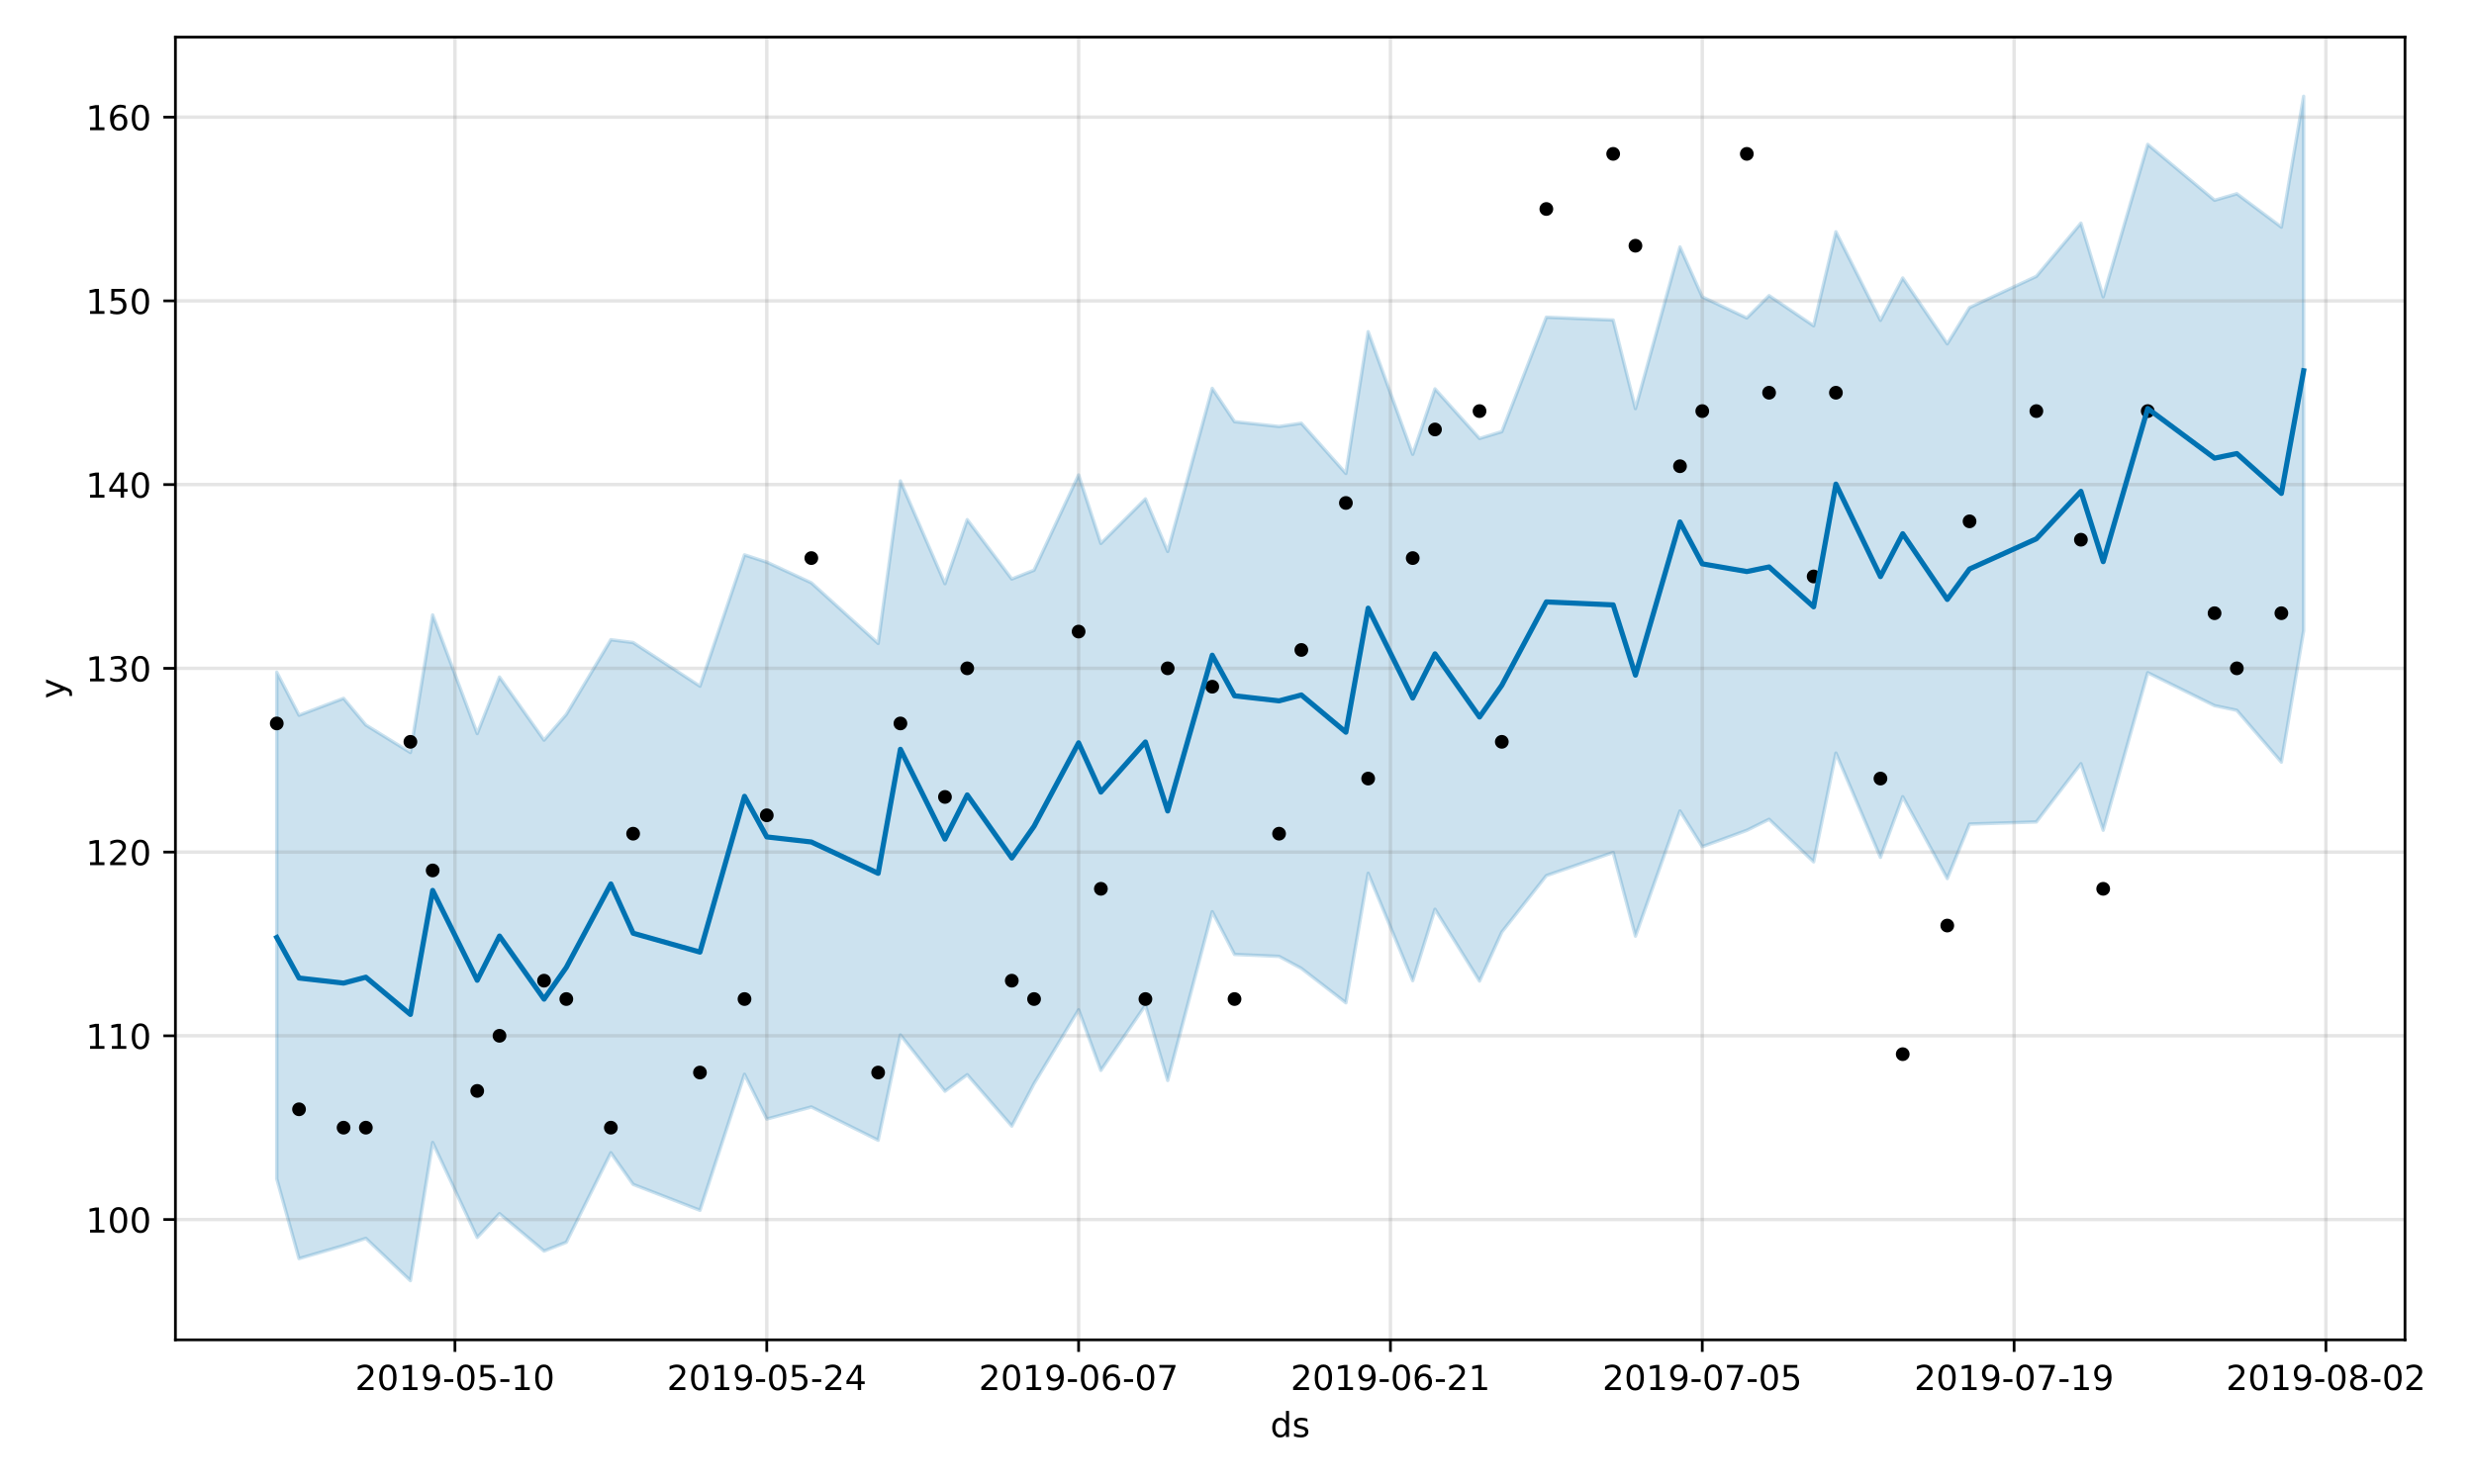 <?xml version="1.0" encoding="utf-8" standalone="no"?>
<!DOCTYPE svg PUBLIC "-//W3C//DTD SVG 1.1//EN"
  "http://www.w3.org/Graphics/SVG/1.1/DTD/svg11.dtd">
<!-- Created with matplotlib (https://matplotlib.org/) -->
<svg height="432pt" version="1.1" viewBox="0 0 720 432" width="720pt" xmlns="http://www.w3.org/2000/svg" xmlns:xlink="http://www.w3.org/1999/xlink">
 <defs>
  <style type="text/css">
*{stroke-linecap:butt;stroke-linejoin:round;}
  </style>
 </defs>
 <g id="figure_1">
  <g id="patch_1">
   <path d="M 0 432 
L 720 432 
L 720 0 
L 0 0 
z
" style="fill:#ffffff;"/>
  </g>
  <g id="axes_1">
   <g id="patch_2">
    <path d="M 51.05 390.04 
L 699.919 390.04 
L 699.919 10.8 
L 51.05 10.8 
z
" style="fill:#ffffff;"/>
   </g>
   <g id="PolyCollection_1">
    <defs>
     <path d="M 80.544 -236.311 
L 80.544 -88.843 
L 87.026 -65.624 
L 99.991 -69.397 
L 106.473 -71.508 
L 119.437 -59.198 
L 125.92 -99.409 
L 138.884 -71.772 
L 145.366 -78.701 
L 158.331 -67.819 
L 164.813 -70.369 
L 177.777 -96.425 
L 184.259 -87.212 
L 203.706 -79.678 
L 216.67 -119.263 
L 223.153 -106.246 
L 236.117 -109.755 
L 255.564 -100.069 
L 262.046 -130.723 
L 275.01 -114.346 
L 281.493 -119.148 
L 294.457 -104.197 
L 300.939 -116.551 
L 313.904 -138.048 
L 320.386 -120.403 
L 333.35 -139.37 
L 339.832 -117.47 
L 352.797 -166.608 
L 359.279 -154.155 
L 372.243 -153.587 
L 378.726 -150.099 
L 391.69 -140.079 
L 398.172 -177.783 
L 411.137 -146.523 
L 417.619 -167.304 
L 430.583 -146.411 
L 437.066 -160.658 
L 450.03 -177.103 
L 469.477 -183.843 
L 475.959 -159.488 
L 488.923 -195.92 
L 495.405 -185.539 
L 508.37 -190.285 
L 514.852 -193.495 
L 527.817 -181.106 
L 534.299 -212.768 
L 547.263 -182.423 
L 553.745 -200.068 
L 566.71 -176.256 
L 573.192 -192.108 
L 592.639 -192.734 
L 605.603 -209.674 
L 612.085 -190.315 
L 625.05 -236.176 
L 644.496 -226.581 
L 650.979 -225.211 
L 663.943 -210.138 
L 670.425 -248.416 
L 670.425 -403.962 
L 670.425 -403.962 
L 663.943 -365.891 
L 650.979 -375.592 
L 644.496 -373.708 
L 625.05 -389.962 
L 612.085 -345.599 
L 605.603 -367.038 
L 592.639 -351.558 
L 573.192 -342.48 
L 566.71 -331.91 
L 553.745 -351.075 
L 547.263 -338.748 
L 534.299 -364.52 
L 527.817 -337.161 
L 514.852 -345.927 
L 508.37 -339.439 
L 495.405 -345.573 
L 488.923 -360.094 
L 475.959 -313.051 
L 469.477 -338.846 
L 450.03 -339.66 
L 437.066 -306.342 
L 430.583 -304.364 
L 417.619 -318.791 
L 411.137 -299.757 
L 398.172 -335.443 
L 391.69 -294.179 
L 378.726 -308.8 
L 372.243 -307.85 
L 359.279 -309.244 
L 352.797 -318.948 
L 339.832 -271.472 
L 333.35 -286.781 
L 320.386 -273.809 
L 313.904 -293.734 
L 300.939 -266.021 
L 294.457 -263.454 
L 281.493 -280.729 
L 275.01 -262.096 
L 262.046 -291.99 
L 255.564 -244.697 
L 236.117 -262.346 
L 223.153 -268.357 
L 216.67 -270.469 
L 203.706 -232.257 
L 184.259 -244.953 
L 177.777 -245.774 
L 164.813 -224.031 
L 158.331 -216.549 
L 145.366 -234.904 
L 138.884 -218.461 
L 125.92 -252.984 
L 119.437 -212.946 
L 106.473 -220.95 
L 99.991 -228.709 
L 87.026 -223.801 
L 80.544 -236.311 
z
" id="mc52cb56df1" style="stroke:#0072b2;stroke-opacity:0.2;"/>
    </defs>
    <g clip-path="url(#p3fe8ebde65)">
     <use style="fill:#0072b2;fill-opacity:0.2;stroke:#0072b2;stroke-opacity:0.2;" x="0" xlink:href="#mc52cb56df1" y="432"/>
    </g>
   </g>
   <g id="matplotlib.axis_1">
    <g id="xtick_1">
     <g id="line2d_1">
      <path clip-path="url(#p3fe8ebde65)" d="M 132.402 390.04 
L 132.402 10.8 
" style="fill:none;stroke:#808080;stroke-linecap:square;stroke-opacity:0.2;"/>
     </g>
     <g id="line2d_2">
      <defs>
       <path d="M 0 0 
L 0 3.5 
" id="m07a16b55f5" style="stroke:#000000;stroke-width:0.8;"/>
      </defs>
      <g>
       <use style="stroke:#000000;stroke-width:0.8;" x="132.402" xlink:href="#m07a16b55f5" y="390.04"/>
      </g>
     </g>
     <g id="text_1">
      <!-- 2019-05-10 -->
      <defs>
       <path d="M 19.188 8.297 
L 53.609 8.297 
L 53.609 0 
L 7.328 0 
L 7.328 8.297 
Q 12.938 14.109 22.625 23.891 
Q 32.328 33.688 34.812 36.531 
Q 39.547 41.844 41.422 45.531 
Q 43.312 49.219 43.312 52.781 
Q 43.312 58.594 39.234 62.25 
Q 35.156 65.922 28.609 65.922 
Q 23.969 65.922 18.812 64.312 
Q 13.672 62.703 7.812 59.422 
L 7.812 69.391 
Q 13.766 71.781 18.938 73 
Q 24.125 74.219 28.422 74.219 
Q 39.75 74.219 46.484 68.547 
Q 53.219 62.891 53.219 53.422 
Q 53.219 48.922 51.531 44.891 
Q 49.859 40.875 45.406 35.406 
Q 44.188 33.984 37.641 27.219 
Q 31.109 20.453 19.188 8.297 
z
" id="DejaVuSans-50"/>
       <path d="M 31.781 66.406 
Q 24.172 66.406 20.328 58.906 
Q 16.5 51.422 16.5 36.375 
Q 16.5 21.391 20.328 13.891 
Q 24.172 6.391 31.781 6.391 
Q 39.453 6.391 43.281 13.891 
Q 47.125 21.391 47.125 36.375 
Q 47.125 51.422 43.281 58.906 
Q 39.453 66.406 31.781 66.406 
z
M 31.781 74.219 
Q 44.047 74.219 50.516 64.516 
Q 56.984 54.828 56.984 36.375 
Q 56.984 17.969 50.516 8.266 
Q 44.047 -1.422 31.781 -1.422 
Q 19.531 -1.422 13.062 8.266 
Q 6.594 17.969 6.594 36.375 
Q 6.594 54.828 13.062 64.516 
Q 19.531 74.219 31.781 74.219 
z
" id="DejaVuSans-48"/>
       <path d="M 12.406 8.297 
L 28.516 8.297 
L 28.516 63.922 
L 10.984 60.406 
L 10.984 69.391 
L 28.422 72.906 
L 38.281 72.906 
L 38.281 8.297 
L 54.391 8.297 
L 54.391 0 
L 12.406 0 
z
" id="DejaVuSans-49"/>
       <path d="M 10.984 1.516 
L 10.984 10.5 
Q 14.703 8.734 18.5 7.812 
Q 22.312 6.891 25.984 6.891 
Q 35.75 6.891 40.891 13.453 
Q 46.047 20.016 46.781 33.406 
Q 43.953 29.203 39.594 26.953 
Q 35.25 24.703 29.984 24.703 
Q 19.047 24.703 12.672 31.312 
Q 6.297 37.938 6.297 49.422 
Q 6.297 60.641 12.938 67.422 
Q 19.578 74.219 30.609 74.219 
Q 43.266 74.219 49.922 64.516 
Q 56.594 54.828 56.594 36.375 
Q 56.594 19.141 48.406 8.859 
Q 40.234 -1.422 26.422 -1.422 
Q 22.703 -1.422 18.891 -0.688 
Q 15.094 0.047 10.984 1.516 
z
M 30.609 32.422 
Q 37.25 32.422 41.125 36.953 
Q 45.016 41.5 45.016 49.422 
Q 45.016 57.281 41.125 61.844 
Q 37.25 66.406 30.609 66.406 
Q 23.969 66.406 20.094 61.844 
Q 16.219 57.281 16.219 49.422 
Q 16.219 41.5 20.094 36.953 
Q 23.969 32.422 30.609 32.422 
z
" id="DejaVuSans-57"/>
       <path d="M 4.891 31.391 
L 31.203 31.391 
L 31.203 23.391 
L 4.891 23.391 
z
" id="DejaVuSans-45"/>
       <path d="M 10.797 72.906 
L 49.516 72.906 
L 49.516 64.594 
L 19.828 64.594 
L 19.828 46.734 
Q 21.969 47.469 24.109 47.828 
Q 26.266 48.188 28.422 48.188 
Q 40.625 48.188 47.75 41.5 
Q 54.891 34.812 54.891 23.391 
Q 54.891 11.625 47.562 5.094 
Q 40.234 -1.422 26.906 -1.422 
Q 22.312 -1.422 17.547 -0.641 
Q 12.797 0.141 7.719 1.703 
L 7.719 11.625 
Q 12.109 9.234 16.797 8.062 
Q 21.484 6.891 26.703 6.891 
Q 35.156 6.891 40.078 11.328 
Q 45.016 15.766 45.016 23.391 
Q 45.016 31 40.078 35.438 
Q 35.156 39.891 26.703 39.891 
Q 22.75 39.891 18.812 39.016 
Q 14.891 38.141 10.797 36.281 
z
" id="DejaVuSans-53"/>
      </defs>
      <g transform="translate(103.344 404.638)scale(0.1 -0.1)">
       <use xlink:href="#DejaVuSans-50"/>
       <use x="63.623" xlink:href="#DejaVuSans-48"/>
       <use x="127.246" xlink:href="#DejaVuSans-49"/>
       <use x="190.869" xlink:href="#DejaVuSans-57"/>
       <use x="254.492" xlink:href="#DejaVuSans-45"/>
       <use x="290.576" xlink:href="#DejaVuSans-48"/>
       <use x="354.199" xlink:href="#DejaVuSans-53"/>
       <use x="417.822" xlink:href="#DejaVuSans-45"/>
       <use x="453.906" xlink:href="#DejaVuSans-49"/>
       <use x="517.529" xlink:href="#DejaVuSans-48"/>
      </g>
     </g>
    </g>
    <g id="xtick_2">
     <g id="line2d_3">
      <path clip-path="url(#p3fe8ebde65)" d="M 223.153 390.04 
L 223.153 10.8 
" style="fill:none;stroke:#808080;stroke-linecap:square;stroke-opacity:0.2;"/>
     </g>
     <g id="line2d_4">
      <g>
       <use style="stroke:#000000;stroke-width:0.8;" x="223.153" xlink:href="#m07a16b55f5" y="390.04"/>
      </g>
     </g>
     <g id="text_2">
      <!-- 2019-05-24 -->
      <defs>
       <path d="M 37.797 64.312 
L 12.891 25.391 
L 37.797 25.391 
z
M 35.203 72.906 
L 47.609 72.906 
L 47.609 25.391 
L 58.016 25.391 
L 58.016 17.188 
L 47.609 17.188 
L 47.609 0 
L 37.797 0 
L 37.797 17.188 
L 4.891 17.188 
L 4.891 26.703 
z
" id="DejaVuSans-52"/>
      </defs>
      <g transform="translate(194.095 404.638)scale(0.1 -0.1)">
       <use xlink:href="#DejaVuSans-50"/>
       <use x="63.623" xlink:href="#DejaVuSans-48"/>
       <use x="127.246" xlink:href="#DejaVuSans-49"/>
       <use x="190.869" xlink:href="#DejaVuSans-57"/>
       <use x="254.492" xlink:href="#DejaVuSans-45"/>
       <use x="290.576" xlink:href="#DejaVuSans-48"/>
       <use x="354.199" xlink:href="#DejaVuSans-53"/>
       <use x="417.822" xlink:href="#DejaVuSans-45"/>
       <use x="453.906" xlink:href="#DejaVuSans-50"/>
       <use x="517.529" xlink:href="#DejaVuSans-52"/>
      </g>
     </g>
    </g>
    <g id="xtick_3">
     <g id="line2d_5">
      <path clip-path="url(#p3fe8ebde65)" d="M 313.904 390.04 
L 313.904 10.8 
" style="fill:none;stroke:#808080;stroke-linecap:square;stroke-opacity:0.2;"/>
     </g>
     <g id="line2d_6">
      <g>
       <use style="stroke:#000000;stroke-width:0.8;" x="313.904" xlink:href="#m07a16b55f5" y="390.04"/>
      </g>
     </g>
     <g id="text_3">
      <!-- 2019-06-07 -->
      <defs>
       <path d="M 33.016 40.375 
Q 26.375 40.375 22.484 35.828 
Q 18.609 31.297 18.609 23.391 
Q 18.609 15.531 22.484 10.953 
Q 26.375 6.391 33.016 6.391 
Q 39.656 6.391 43.531 10.953 
Q 47.406 15.531 47.406 23.391 
Q 47.406 31.297 43.531 35.828 
Q 39.656 40.375 33.016 40.375 
z
M 52.594 71.297 
L 52.594 62.312 
Q 48.875 64.062 45.094 64.984 
Q 41.312 65.922 37.594 65.922 
Q 27.828 65.922 22.672 59.328 
Q 17.531 52.734 16.797 39.406 
Q 19.672 43.656 24.016 45.922 
Q 28.375 48.188 33.594 48.188 
Q 44.578 48.188 50.953 41.516 
Q 57.328 34.859 57.328 23.391 
Q 57.328 12.156 50.688 5.359 
Q 44.047 -1.422 33.016 -1.422 
Q 20.359 -1.422 13.672 8.266 
Q 6.984 17.969 6.984 36.375 
Q 6.984 53.656 15.188 63.938 
Q 23.391 74.219 37.203 74.219 
Q 40.922 74.219 44.703 73.484 
Q 48.484 72.75 52.594 71.297 
z
" id="DejaVuSans-54"/>
       <path d="M 8.203 72.906 
L 55.078 72.906 
L 55.078 68.703 
L 28.609 0 
L 18.312 0 
L 43.219 64.594 
L 8.203 64.594 
z
" id="DejaVuSans-55"/>
      </defs>
      <g transform="translate(284.846 404.638)scale(0.1 -0.1)">
       <use xlink:href="#DejaVuSans-50"/>
       <use x="63.623" xlink:href="#DejaVuSans-48"/>
       <use x="127.246" xlink:href="#DejaVuSans-49"/>
       <use x="190.869" xlink:href="#DejaVuSans-57"/>
       <use x="254.492" xlink:href="#DejaVuSans-45"/>
       <use x="290.576" xlink:href="#DejaVuSans-48"/>
       <use x="354.199" xlink:href="#DejaVuSans-54"/>
       <use x="417.822" xlink:href="#DejaVuSans-45"/>
       <use x="453.906" xlink:href="#DejaVuSans-48"/>
       <use x="517.529" xlink:href="#DejaVuSans-55"/>
      </g>
     </g>
    </g>
    <g id="xtick_4">
     <g id="line2d_7">
      <path clip-path="url(#p3fe8ebde65)" d="M 404.655 390.04 
L 404.655 10.8 
" style="fill:none;stroke:#808080;stroke-linecap:square;stroke-opacity:0.2;"/>
     </g>
     <g id="line2d_8">
      <g>
       <use style="stroke:#000000;stroke-width:0.8;" x="404.655" xlink:href="#m07a16b55f5" y="390.04"/>
      </g>
     </g>
     <g id="text_4">
      <!-- 2019-06-21 -->
      <g transform="translate(375.597 404.638)scale(0.1 -0.1)">
       <use xlink:href="#DejaVuSans-50"/>
       <use x="63.623" xlink:href="#DejaVuSans-48"/>
       <use x="127.246" xlink:href="#DejaVuSans-49"/>
       <use x="190.869" xlink:href="#DejaVuSans-57"/>
       <use x="254.492" xlink:href="#DejaVuSans-45"/>
       <use x="290.576" xlink:href="#DejaVuSans-48"/>
       <use x="354.199" xlink:href="#DejaVuSans-54"/>
       <use x="417.822" xlink:href="#DejaVuSans-45"/>
       <use x="453.906" xlink:href="#DejaVuSans-50"/>
       <use x="517.529" xlink:href="#DejaVuSans-49"/>
      </g>
     </g>
    </g>
    <g id="xtick_5">
     <g id="line2d_9">
      <path clip-path="url(#p3fe8ebde65)" d="M 495.405 390.04 
L 495.405 10.8 
" style="fill:none;stroke:#808080;stroke-linecap:square;stroke-opacity:0.2;"/>
     </g>
     <g id="line2d_10">
      <g>
       <use style="stroke:#000000;stroke-width:0.8;" x="495.405" xlink:href="#m07a16b55f5" y="390.04"/>
      </g>
     </g>
     <g id="text_5">
      <!-- 2019-07-05 -->
      <g transform="translate(466.348 404.638)scale(0.1 -0.1)">
       <use xlink:href="#DejaVuSans-50"/>
       <use x="63.623" xlink:href="#DejaVuSans-48"/>
       <use x="127.246" xlink:href="#DejaVuSans-49"/>
       <use x="190.869" xlink:href="#DejaVuSans-57"/>
       <use x="254.492" xlink:href="#DejaVuSans-45"/>
       <use x="290.576" xlink:href="#DejaVuSans-48"/>
       <use x="354.199" xlink:href="#DejaVuSans-55"/>
       <use x="417.822" xlink:href="#DejaVuSans-45"/>
       <use x="453.906" xlink:href="#DejaVuSans-48"/>
       <use x="517.529" xlink:href="#DejaVuSans-53"/>
      </g>
     </g>
    </g>
    <g id="xtick_6">
     <g id="line2d_11">
      <path clip-path="url(#p3fe8ebde65)" d="M 586.156 390.04 
L 586.156 10.8 
" style="fill:none;stroke:#808080;stroke-linecap:square;stroke-opacity:0.2;"/>
     </g>
     <g id="line2d_12">
      <g>
       <use style="stroke:#000000;stroke-width:0.8;" x="586.156" xlink:href="#m07a16b55f5" y="390.04"/>
      </g>
     </g>
     <g id="text_6">
      <!-- 2019-07-19 -->
      <g transform="translate(557.099 404.638)scale(0.1 -0.1)">
       <use xlink:href="#DejaVuSans-50"/>
       <use x="63.623" xlink:href="#DejaVuSans-48"/>
       <use x="127.246" xlink:href="#DejaVuSans-49"/>
       <use x="190.869" xlink:href="#DejaVuSans-57"/>
       <use x="254.492" xlink:href="#DejaVuSans-45"/>
       <use x="290.576" xlink:href="#DejaVuSans-48"/>
       <use x="354.199" xlink:href="#DejaVuSans-55"/>
       <use x="417.822" xlink:href="#DejaVuSans-45"/>
       <use x="453.906" xlink:href="#DejaVuSans-49"/>
       <use x="517.529" xlink:href="#DejaVuSans-57"/>
      </g>
     </g>
    </g>
    <g id="xtick_7">
     <g id="line2d_13">
      <path clip-path="url(#p3fe8ebde65)" d="M 676.907 390.04 
L 676.907 10.8 
" style="fill:none;stroke:#808080;stroke-linecap:square;stroke-opacity:0.2;"/>
     </g>
     <g id="line2d_14">
      <g>
       <use style="stroke:#000000;stroke-width:0.8;" x="676.907" xlink:href="#m07a16b55f5" y="390.04"/>
      </g>
     </g>
     <g id="text_7">
      <!-- 2019-08-02 -->
      <defs>
       <path d="M 31.781 34.625 
Q 24.75 34.625 20.719 30.859 
Q 16.703 27.094 16.703 20.516 
Q 16.703 13.922 20.719 10.156 
Q 24.75 6.391 31.781 6.391 
Q 38.812 6.391 42.859 10.172 
Q 46.922 13.969 46.922 20.516 
Q 46.922 27.094 42.891 30.859 
Q 38.875 34.625 31.781 34.625 
z
M 21.922 38.812 
Q 15.578 40.375 12.031 44.719 
Q 8.5 49.078 8.5 55.328 
Q 8.5 64.062 14.719 69.141 
Q 20.953 74.219 31.781 74.219 
Q 42.672 74.219 48.875 69.141 
Q 55.078 64.062 55.078 55.328 
Q 55.078 49.078 51.531 44.719 
Q 48 40.375 41.703 38.812 
Q 48.828 37.156 52.797 32.312 
Q 56.781 27.484 56.781 20.516 
Q 56.781 9.906 50.312 4.234 
Q 43.844 -1.422 31.781 -1.422 
Q 19.734 -1.422 13.25 4.234 
Q 6.781 9.906 6.781 20.516 
Q 6.781 27.484 10.781 32.312 
Q 14.797 37.156 21.922 38.812 
z
M 18.312 54.391 
Q 18.312 48.734 21.844 45.562 
Q 25.391 42.391 31.781 42.391 
Q 38.141 42.391 41.719 45.562 
Q 45.312 48.734 45.312 54.391 
Q 45.312 60.062 41.719 63.234 
Q 38.141 66.406 31.781 66.406 
Q 25.391 66.406 21.844 63.234 
Q 18.312 60.062 18.312 54.391 
z
" id="DejaVuSans-56"/>
      </defs>
      <g transform="translate(647.85 404.638)scale(0.1 -0.1)">
       <use xlink:href="#DejaVuSans-50"/>
       <use x="63.623" xlink:href="#DejaVuSans-48"/>
       <use x="127.246" xlink:href="#DejaVuSans-49"/>
       <use x="190.869" xlink:href="#DejaVuSans-57"/>
       <use x="254.492" xlink:href="#DejaVuSans-45"/>
       <use x="290.576" xlink:href="#DejaVuSans-48"/>
       <use x="354.199" xlink:href="#DejaVuSans-56"/>
       <use x="417.822" xlink:href="#DejaVuSans-45"/>
       <use x="453.906" xlink:href="#DejaVuSans-48"/>
       <use x="517.529" xlink:href="#DejaVuSans-50"/>
      </g>
     </g>
    </g>
    <g id="text_8">
     <!-- ds -->
     <defs>
      <path d="M 45.406 46.391 
L 45.406 75.984 
L 54.391 75.984 
L 54.391 0 
L 45.406 0 
L 45.406 8.203 
Q 42.578 3.328 38.25 0.953 
Q 33.938 -1.422 27.875 -1.422 
Q 17.969 -1.422 11.734 6.484 
Q 5.516 14.406 5.516 27.297 
Q 5.516 40.188 11.734 48.094 
Q 17.969 56 27.875 56 
Q 33.938 56 38.25 53.625 
Q 42.578 51.266 45.406 46.391 
z
M 14.797 27.297 
Q 14.797 17.391 18.875 11.75 
Q 22.953 6.109 30.078 6.109 
Q 37.203 6.109 41.297 11.75 
Q 45.406 17.391 45.406 27.297 
Q 45.406 37.203 41.297 42.844 
Q 37.203 48.484 30.078 48.484 
Q 22.953 48.484 18.875 42.844 
Q 14.797 37.203 14.797 27.297 
z
" id="DejaVuSans-100"/>
      <path d="M 44.281 53.078 
L 44.281 44.578 
Q 40.484 46.531 36.375 47.5 
Q 32.281 48.484 27.875 48.484 
Q 21.188 48.484 17.844 46.438 
Q 14.5 44.391 14.5 40.281 
Q 14.5 37.156 16.891 35.375 
Q 19.281 33.594 26.516 31.984 
L 29.594 31.297 
Q 39.156 29.25 43.188 25.516 
Q 47.219 21.781 47.219 15.094 
Q 47.219 7.469 41.188 3.016 
Q 35.156 -1.422 24.609 -1.422 
Q 20.219 -1.422 15.453 -0.562 
Q 10.688 0.297 5.422 2 
L 5.422 11.281 
Q 10.406 8.688 15.234 7.391 
Q 20.062 6.109 24.812 6.109 
Q 31.156 6.109 34.562 8.281 
Q 37.984 10.453 37.984 14.406 
Q 37.984 18.062 35.516 20.016 
Q 33.062 21.969 24.703 23.781 
L 21.578 24.516 
Q 13.234 26.266 9.516 29.906 
Q 5.812 33.547 5.812 39.891 
Q 5.812 47.609 11.281 51.797 
Q 16.75 56 26.812 56 
Q 31.781 56 36.172 55.266 
Q 40.578 54.547 44.281 53.078 
z
" id="DejaVuSans-115"/>
     </defs>
     <g transform="translate(369.706 418.317)scale(0.1 -0.1)">
      <use xlink:href="#DejaVuSans-100"/>
      <use x="63.477" xlink:href="#DejaVuSans-115"/>
     </g>
    </g>
   </g>
   <g id="matplotlib.axis_2">
    <g id="ytick_1">
     <g id="line2d_15">
      <path clip-path="url(#p3fe8ebde65)" d="M 51.05 355.012 
L 699.919 355.012 
" style="fill:none;stroke:#808080;stroke-linecap:square;stroke-opacity:0.2;"/>
     </g>
     <g id="line2d_16">
      <defs>
       <path d="M 0 0 
L -3.5 0 
" id="mb966a0897e" style="stroke:#000000;stroke-width:0.8;"/>
      </defs>
      <g>
       <use style="stroke:#000000;stroke-width:0.8;" x="51.05" xlink:href="#mb966a0897e" y="355.012"/>
      </g>
     </g>
     <g id="text_9">
      <!-- 100 -->
      <g transform="translate(24.962 358.811)scale(0.1 -0.1)">
       <use xlink:href="#DejaVuSans-49"/>
       <use x="63.623" xlink:href="#DejaVuSans-48"/>
       <use x="127.246" xlink:href="#DejaVuSans-48"/>
      </g>
     </g>
    </g>
    <g id="ytick_2">
     <g id="line2d_17">
      <path clip-path="url(#p3fe8ebde65)" d="M 51.05 301.526 
L 699.919 301.526 
" style="fill:none;stroke:#808080;stroke-linecap:square;stroke-opacity:0.2;"/>
     </g>
     <g id="line2d_18">
      <g>
       <use style="stroke:#000000;stroke-width:0.8;" x="51.05" xlink:href="#mb966a0897e" y="301.526"/>
      </g>
     </g>
     <g id="text_10">
      <!-- 110 -->
      <g transform="translate(24.962 305.325)scale(0.1 -0.1)">
       <use xlink:href="#DejaVuSans-49"/>
       <use x="63.623" xlink:href="#DejaVuSans-49"/>
       <use x="127.246" xlink:href="#DejaVuSans-48"/>
      </g>
     </g>
    </g>
    <g id="ytick_3">
     <g id="line2d_19">
      <path clip-path="url(#p3fe8ebde65)" d="M 51.05 248.04 
L 699.919 248.04 
" style="fill:none;stroke:#808080;stroke-linecap:square;stroke-opacity:0.2;"/>
     </g>
     <g id="line2d_20">
      <g>
       <use style="stroke:#000000;stroke-width:0.8;" x="51.05" xlink:href="#mb966a0897e" y="248.04"/>
      </g>
     </g>
     <g id="text_11">
      <!-- 120 -->
      <g transform="translate(24.962 251.839)scale(0.1 -0.1)">
       <use xlink:href="#DejaVuSans-49"/>
       <use x="63.623" xlink:href="#DejaVuSans-50"/>
       <use x="127.246" xlink:href="#DejaVuSans-48"/>
      </g>
     </g>
    </g>
    <g id="ytick_4">
     <g id="line2d_21">
      <path clip-path="url(#p3fe8ebde65)" d="M 51.05 194.553 
L 699.919 194.553 
" style="fill:none;stroke:#808080;stroke-linecap:square;stroke-opacity:0.2;"/>
     </g>
     <g id="line2d_22">
      <g>
       <use style="stroke:#000000;stroke-width:0.8;" x="51.05" xlink:href="#mb966a0897e" y="194.553"/>
      </g>
     </g>
     <g id="text_12">
      <!-- 130 -->
      <defs>
       <path d="M 40.578 39.312 
Q 47.656 37.797 51.625 33 
Q 55.609 28.219 55.609 21.188 
Q 55.609 10.406 48.188 4.484 
Q 40.766 -1.422 27.094 -1.422 
Q 22.516 -1.422 17.656 -0.516 
Q 12.797 0.391 7.625 2.203 
L 7.625 11.719 
Q 11.719 9.328 16.594 8.109 
Q 21.484 6.891 26.812 6.891 
Q 36.078 6.891 40.938 10.547 
Q 45.797 14.203 45.797 21.188 
Q 45.797 27.641 41.281 31.266 
Q 36.766 34.906 28.719 34.906 
L 20.219 34.906 
L 20.219 43.016 
L 29.109 43.016 
Q 36.375 43.016 40.234 45.922 
Q 44.094 48.828 44.094 54.297 
Q 44.094 59.906 40.109 62.906 
Q 36.141 65.922 28.719 65.922 
Q 24.656 65.922 20.016 65.031 
Q 15.375 64.156 9.812 62.312 
L 9.812 71.094 
Q 15.438 72.656 20.344 73.438 
Q 25.25 74.219 29.594 74.219 
Q 40.828 74.219 47.359 69.109 
Q 53.906 64.016 53.906 55.328 
Q 53.906 49.266 50.438 45.094 
Q 46.969 40.922 40.578 39.312 
z
" id="DejaVuSans-51"/>
      </defs>
      <g transform="translate(24.962 198.353)scale(0.1 -0.1)">
       <use xlink:href="#DejaVuSans-49"/>
       <use x="63.623" xlink:href="#DejaVuSans-51"/>
       <use x="127.246" xlink:href="#DejaVuSans-48"/>
      </g>
     </g>
    </g>
    <g id="ytick_5">
     <g id="line2d_23">
      <path clip-path="url(#p3fe8ebde65)" d="M 51.05 141.067 
L 699.919 141.067 
" style="fill:none;stroke:#808080;stroke-linecap:square;stroke-opacity:0.2;"/>
     </g>
     <g id="line2d_24">
      <g>
       <use style="stroke:#000000;stroke-width:0.8;" x="51.05" xlink:href="#mb966a0897e" y="141.067"/>
      </g>
     </g>
     <g id="text_13">
      <!-- 140 -->
      <g transform="translate(24.962 144.867)scale(0.1 -0.1)">
       <use xlink:href="#DejaVuSans-49"/>
       <use x="63.623" xlink:href="#DejaVuSans-52"/>
       <use x="127.246" xlink:href="#DejaVuSans-48"/>
      </g>
     </g>
    </g>
    <g id="ytick_6">
     <g id="line2d_25">
      <path clip-path="url(#p3fe8ebde65)" d="M 51.05 87.581 
L 699.919 87.581 
" style="fill:none;stroke:#808080;stroke-linecap:square;stroke-opacity:0.2;"/>
     </g>
     <g id="line2d_26">
      <g>
       <use style="stroke:#000000;stroke-width:0.8;" x="51.05" xlink:href="#mb966a0897e" y="87.581"/>
      </g>
     </g>
     <g id="text_14">
      <!-- 150 -->
      <g transform="translate(24.962 91.381)scale(0.1 -0.1)">
       <use xlink:href="#DejaVuSans-49"/>
       <use x="63.623" xlink:href="#DejaVuSans-53"/>
       <use x="127.246" xlink:href="#DejaVuSans-48"/>
      </g>
     </g>
    </g>
    <g id="ytick_7">
     <g id="line2d_27">
      <path clip-path="url(#p3fe8ebde65)" d="M 51.05 34.095 
L 699.919 34.095 
" style="fill:none;stroke:#808080;stroke-linecap:square;stroke-opacity:0.2;"/>
     </g>
     <g id="line2d_28">
      <g>
       <use style="stroke:#000000;stroke-width:0.8;" x="51.05" xlink:href="#mb966a0897e" y="34.095"/>
      </g>
     </g>
     <g id="text_15">
      <!-- 160 -->
      <g transform="translate(24.962 37.894)scale(0.1 -0.1)">
       <use xlink:href="#DejaVuSans-49"/>
       <use x="63.623" xlink:href="#DejaVuSans-54"/>
       <use x="127.246" xlink:href="#DejaVuSans-48"/>
      </g>
     </g>
    </g>
    <g id="text_16">
     <!-- y -->
     <defs>
      <path d="M 32.172 -5.078 
Q 28.375 -14.844 24.75 -17.812 
Q 21.141 -20.797 15.094 -20.797 
L 7.906 -20.797 
L 7.906 -13.281 
L 13.188 -13.281 
Q 16.891 -13.281 18.938 -11.516 
Q 21 -9.766 23.484 -3.219 
L 25.094 0.875 
L 2.984 54.688 
L 12.5 54.688 
L 29.594 11.922 
L 46.688 54.688 
L 56.203 54.688 
z
" id="DejaVuSans-121"/>
     </defs>
     <g transform="translate(18.883 203.379)rotate(-90)scale(0.1 -0.1)">
      <use xlink:href="#DejaVuSans-121"/>
     </g>
    </g>
   </g>
   <g id="line2d_29">
    <defs>
     <path d="M 0 1.5 
C 0.398 1.5 0.779 1.342 1.061 1.061 
C 1.342 0.779 1.5 0.398 1.5 0 
C 1.5 -0.398 1.342 -0.779 1.061 -1.061 
C 0.779 -1.342 0.398 -1.5 0 -1.5 
C -0.398 -1.5 -0.779 -1.342 -1.061 -1.061 
C -1.342 -0.779 -1.5 -0.398 -1.5 0 
C -1.5 0.398 -1.342 0.779 -1.061 1.061 
C -0.779 1.342 -0.398 1.5 0 1.5 
z
" id="meba3d7df4f" style="stroke:#000000;"/>
    </defs>
    <g clip-path="url(#p3fe8ebde65)">
     <use style="stroke:#000000;" x="80.544" xlink:href="#meba3d7df4f" y="210.599"/>
     <use style="stroke:#000000;" x="87.026" xlink:href="#meba3d7df4f" y="322.92"/>
     <use style="stroke:#000000;" x="99.991" xlink:href="#meba3d7df4f" y="328.269"/>
     <use style="stroke:#000000;" x="106.473" xlink:href="#meba3d7df4f" y="328.269"/>
     <use style="stroke:#000000;" x="119.437" xlink:href="#meba3d7df4f" y="215.948"/>
     <use style="stroke:#000000;" x="125.92" xlink:href="#meba3d7df4f" y="253.388"/>
     <use style="stroke:#000000;" x="138.884" xlink:href="#meba3d7df4f" y="317.571"/>
     <use style="stroke:#000000;" x="145.366" xlink:href="#meba3d7df4f" y="301.526"/>
     <use style="stroke:#000000;" x="158.331" xlink:href="#meba3d7df4f" y="285.48"/>
     <use style="stroke:#000000;" x="164.813" xlink:href="#meba3d7df4f" y="290.828"/>
     <use style="stroke:#000000;" x="177.777" xlink:href="#meba3d7df4f" y="328.269"/>
     <use style="stroke:#000000;" x="184.259" xlink:href="#meba3d7df4f" y="242.691"/>
     <use style="stroke:#000000;" x="203.706" xlink:href="#meba3d7df4f" y="312.223"/>
     <use style="stroke:#000000;" x="216.67" xlink:href="#meba3d7df4f" y="290.828"/>
     <use style="stroke:#000000;" x="223.153" xlink:href="#meba3d7df4f" y="237.342"/>
     <use style="stroke:#000000;" x="236.117" xlink:href="#meba3d7df4f" y="162.462"/>
     <use style="stroke:#000000;" x="255.564" xlink:href="#meba3d7df4f" y="312.223"/>
     <use style="stroke:#000000;" x="262.046" xlink:href="#meba3d7df4f" y="210.599"/>
     <use style="stroke:#000000;" x="275.01" xlink:href="#meba3d7df4f" y="231.994"/>
     <use style="stroke:#000000;" x="281.493" xlink:href="#meba3d7df4f" y="194.553"/>
     <use style="stroke:#000000;" x="294.457" xlink:href="#meba3d7df4f" y="285.48"/>
     <use style="stroke:#000000;" x="300.939" xlink:href="#meba3d7df4f" y="290.828"/>
     <use style="stroke:#000000;" x="313.904" xlink:href="#meba3d7df4f" y="183.856"/>
     <use style="stroke:#000000;" x="320.386" xlink:href="#meba3d7df4f" y="258.737"/>
     <use style="stroke:#000000;" x="333.35" xlink:href="#meba3d7df4f" y="290.828"/>
     <use style="stroke:#000000;" x="339.832" xlink:href="#meba3d7df4f" y="194.553"/>
     <use style="stroke:#000000;" x="352.797" xlink:href="#meba3d7df4f" y="199.902"/>
     <use style="stroke:#000000;" x="359.279" xlink:href="#meba3d7df4f" y="290.828"/>
     <use style="stroke:#000000;" x="372.243" xlink:href="#meba3d7df4f" y="242.691"/>
     <use style="stroke:#000000;" x="378.726" xlink:href="#meba3d7df4f" y="189.205"/>
     <use style="stroke:#000000;" x="391.69" xlink:href="#meba3d7df4f" y="146.416"/>
     <use style="stroke:#000000;" x="398.172" xlink:href="#meba3d7df4f" y="226.645"/>
     <use style="stroke:#000000;" x="411.137" xlink:href="#meba3d7df4f" y="162.462"/>
     <use style="stroke:#000000;" x="417.619" xlink:href="#meba3d7df4f" y="125.022"/>
     <use style="stroke:#000000;" x="430.583" xlink:href="#meba3d7df4f" y="119.673"/>
     <use style="stroke:#000000;" x="437.066" xlink:href="#meba3d7df4f" y="215.948"/>
     <use style="stroke:#000000;" x="450.03" xlink:href="#meba3d7df4f" y="60.838"/>
     <use style="stroke:#000000;" x="469.477" xlink:href="#meba3d7df4f" y="44.792"/>
     <use style="stroke:#000000;" x="475.959" xlink:href="#meba3d7df4f" y="71.535"/>
     <use style="stroke:#000000;" x="488.923" xlink:href="#meba3d7df4f" y="135.719"/>
     <use style="stroke:#000000;" x="495.405" xlink:href="#meba3d7df4f" y="119.673"/>
     <use style="stroke:#000000;" x="508.37" xlink:href="#meba3d7df4f" y="44.792"/>
     <use style="stroke:#000000;" x="514.852" xlink:href="#meba3d7df4f" y="114.324"/>
     <use style="stroke:#000000;" x="527.817" xlink:href="#meba3d7df4f" y="167.81"/>
     <use style="stroke:#000000;" x="534.299" xlink:href="#meba3d7df4f" y="114.324"/>
     <use style="stroke:#000000;" x="547.263" xlink:href="#meba3d7df4f" y="226.645"/>
     <use style="stroke:#000000;" x="553.745" xlink:href="#meba3d7df4f" y="306.874"/>
     <use style="stroke:#000000;" x="566.71" xlink:href="#meba3d7df4f" y="269.434"/>
     <use style="stroke:#000000;" x="573.192" xlink:href="#meba3d7df4f" y="151.765"/>
     <use style="stroke:#000000;" x="592.639" xlink:href="#meba3d7df4f" y="119.673"/>
     <use style="stroke:#000000;" x="605.603" xlink:href="#meba3d7df4f" y="157.113"/>
     <use style="stroke:#000000;" x="612.085" xlink:href="#meba3d7df4f" y="258.737"/>
     <use style="stroke:#000000;" x="625.05" xlink:href="#meba3d7df4f" y="119.673"/>
     <use style="stroke:#000000;" x="644.496" xlink:href="#meba3d7df4f" y="178.508"/>
     <use style="stroke:#000000;" x="650.979" xlink:href="#meba3d7df4f" y="194.553"/>
     <use style="stroke:#000000;" x="663.943" xlink:href="#meba3d7df4f" y="178.508"/>
    </g>
   </g>
   <g id="line2d_30">
    <path clip-path="url(#p3fe8ebde65)" d="M 80.544 272.905 
L 87.026 284.711 
L 99.991 286.187 
L 106.473 284.472 
L 119.437 295.305 
L 125.92 259.211 
L 138.884 285.356 
L 145.366 272.492 
L 158.331 290.851 
L 164.813 281.61 
L 177.777 257.323 
L 184.259 271.662 
L 203.706 277.157 
L 216.67 231.822 
L 223.153 243.628 
L 236.117 245.104 
L 255.564 254.222 
L 262.046 218.128 
L 275.01 244.274 
L 281.493 231.41 
L 294.457 249.768 
L 300.939 240.528 
L 313.904 216.24 
L 320.386 230.579 
L 333.35 216.001 
L 339.832 236.074 
L 352.797 190.739 
L 359.279 202.546 
L 372.243 204.021 
L 378.726 202.308 
L 391.69 213.144 
L 398.172 177.051 
L 411.137 203.203 
L 417.619 190.342 
L 430.583 208.718 
L 437.066 199.487 
L 450.03 175.219 
L 469.477 176.087 
L 475.959 196.529 
L 488.923 151.949 
L 495.405 164.133 
L 508.37 166.373 
L 514.852 165.042 
L 527.817 176.642 
L 534.299 140.933 
L 547.263 167.848 
L 553.745 155.369 
L 566.71 174.497 
L 573.192 165.641 
L 592.639 156.847 
L 605.603 143.038 
L 612.085 163.496 
L 625.05 118.932 
L 644.496 133.368 
L 650.979 132.038 
L 663.943 143.64 
L 670.425 107.931 
" style="fill:none;stroke:#0072b2;stroke-linecap:square;stroke-width:1.5;"/>
   </g>
   <g id="patch_3">
    <path d="M 51.05 390.04 
L 51.05 10.8 
" style="fill:none;stroke:#000000;stroke-linecap:square;stroke-linejoin:miter;stroke-width:0.8;"/>
   </g>
   <g id="patch_4">
    <path d="M 699.919 390.04 
L 699.919 10.8 
" style="fill:none;stroke:#000000;stroke-linecap:square;stroke-linejoin:miter;stroke-width:0.8;"/>
   </g>
   <g id="patch_5">
    <path d="M 51.05 390.04 
L 699.919 390.04 
" style="fill:none;stroke:#000000;stroke-linecap:square;stroke-linejoin:miter;stroke-width:0.8;"/>
   </g>
   <g id="patch_6">
    <path d="M 51.05 10.8 
L 699.919 10.8 
" style="fill:none;stroke:#000000;stroke-linecap:square;stroke-linejoin:miter;stroke-width:0.8;"/>
   </g>
  </g>
 </g>
 <defs>
  <clipPath id="p3fe8ebde65">
   <rect height="379.24" width="648.869" x="51.05" y="10.8"/>
  </clipPath>
 </defs>
</svg>
